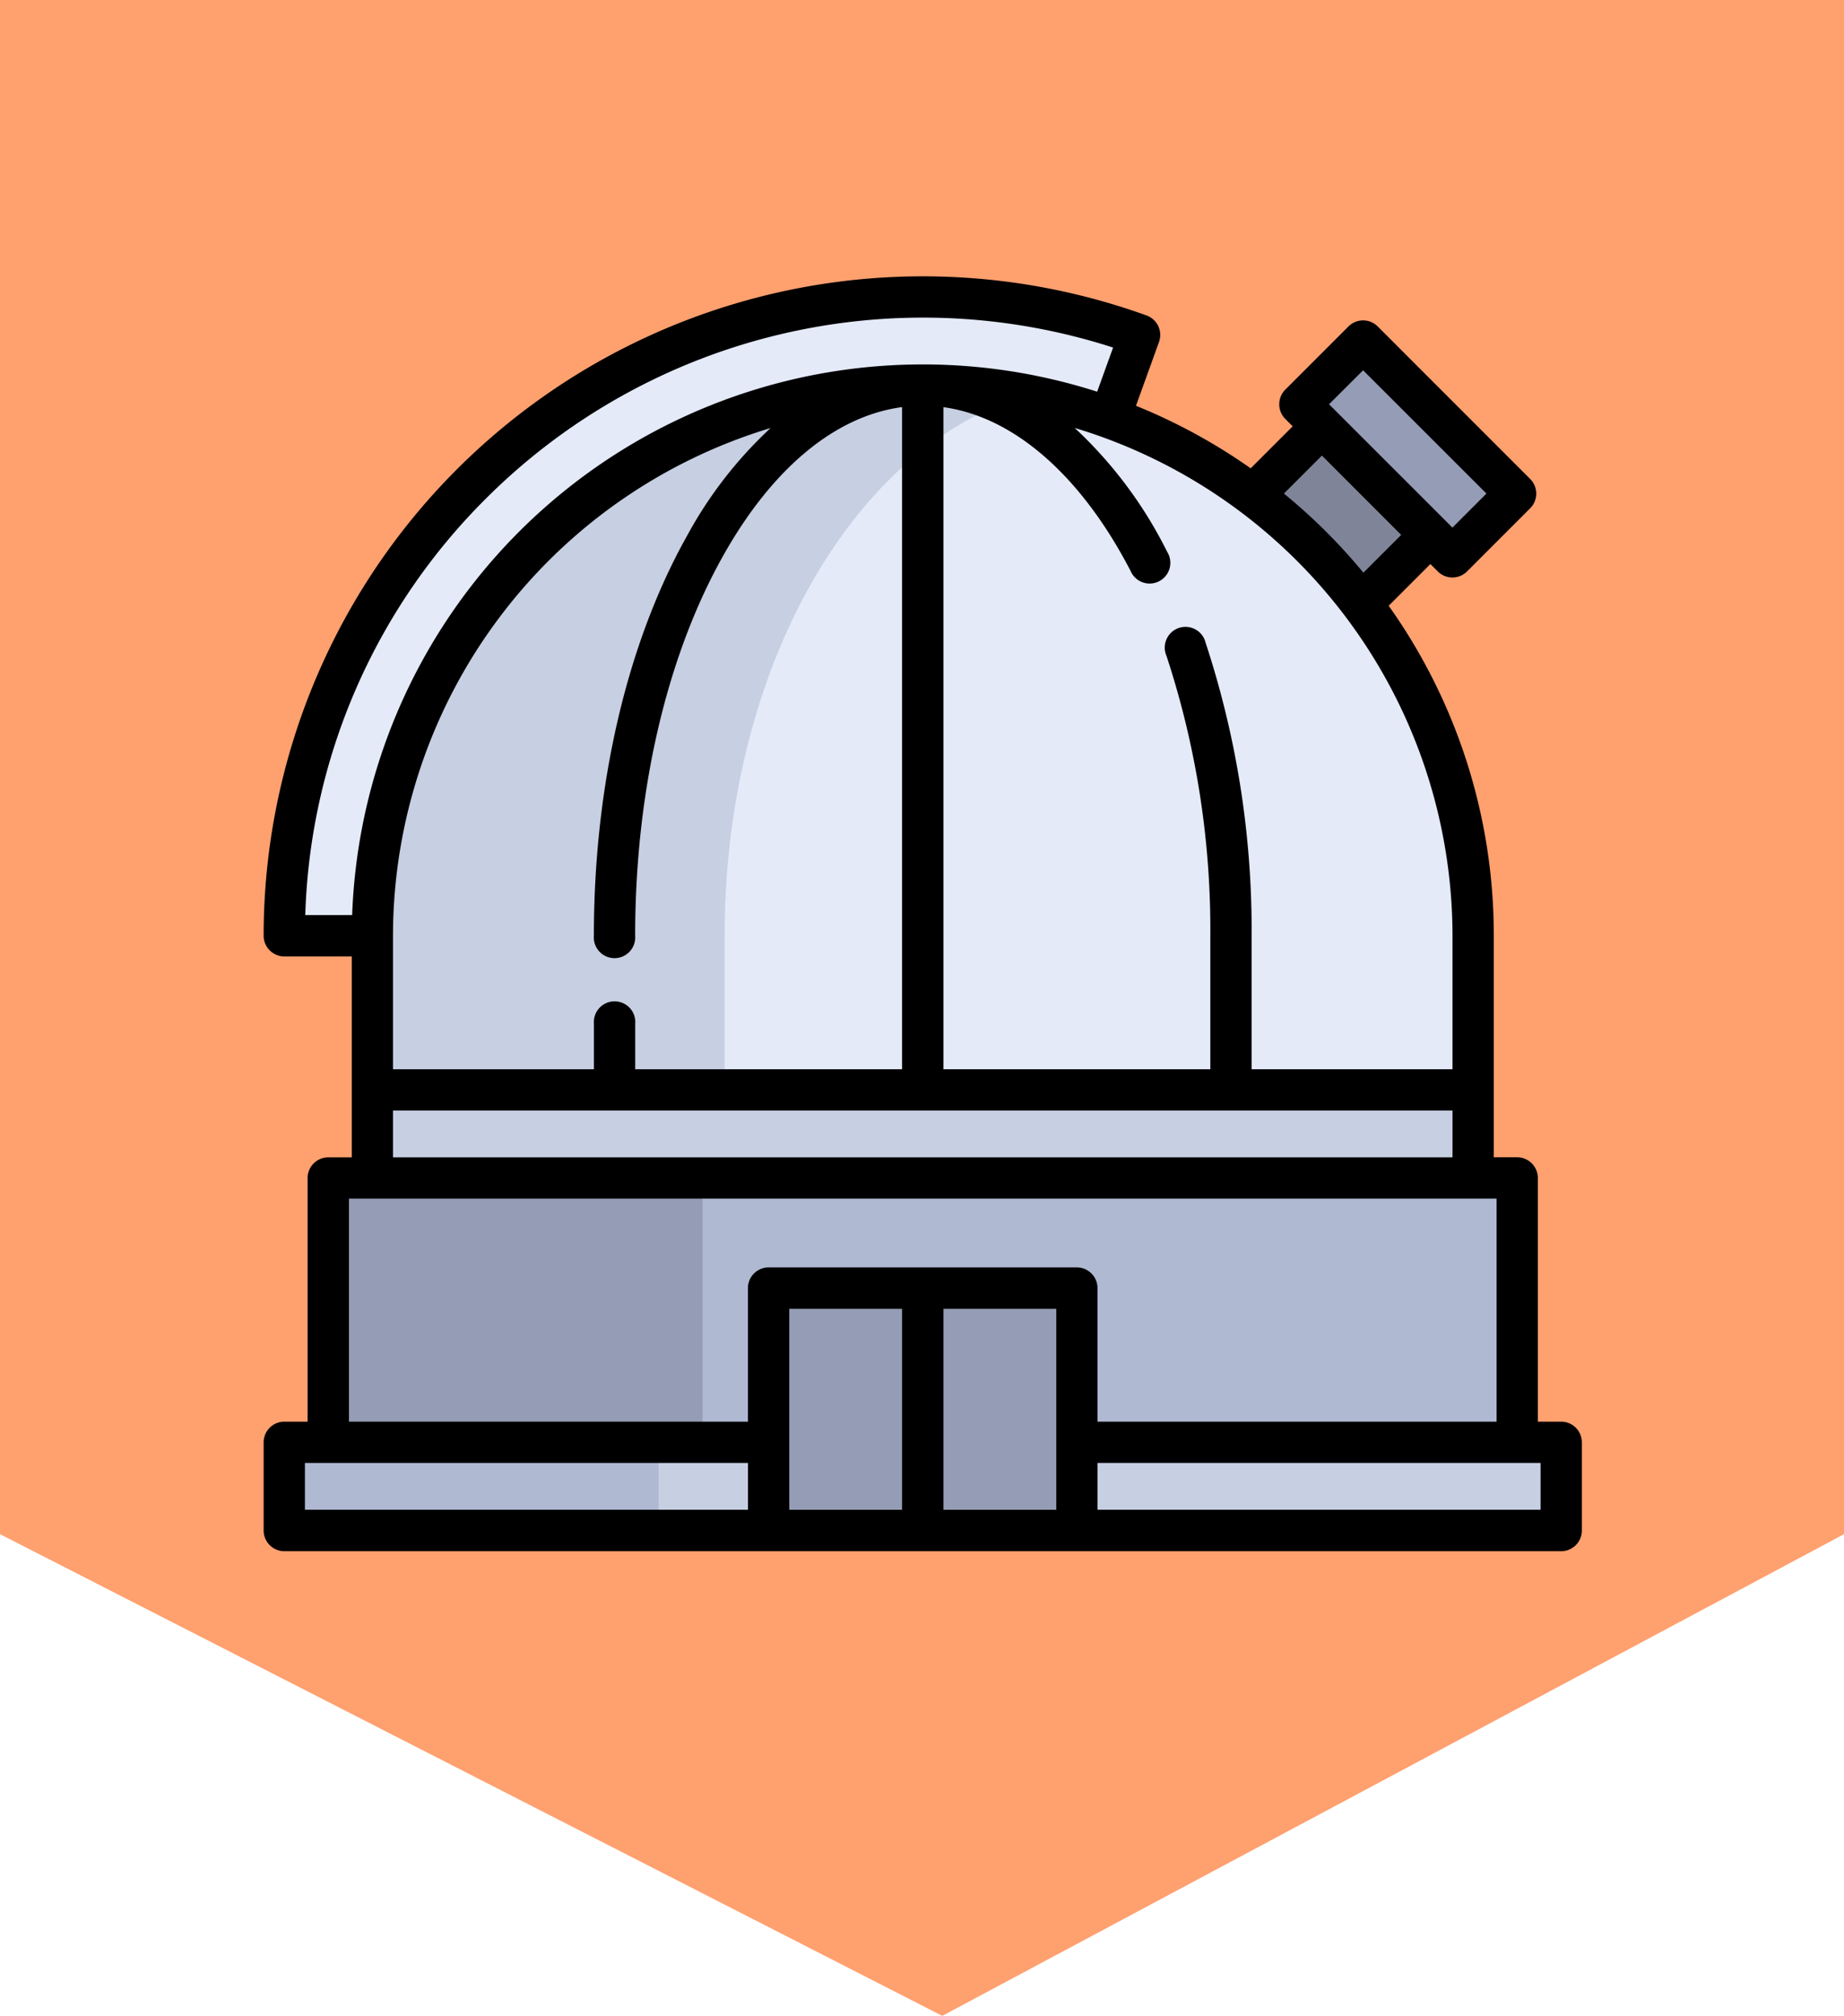 <svg xmlns="http://www.w3.org/2000/svg" xmlns:xlink="http://www.w3.org/1999/xlink" width="97.92" height="107" viewBox="0 0 97.92 107">
  <defs>
    <clipPath id="clip-path">
      <rect id="Rectángulo_403805" data-name="Rectángulo 403805" width="70" height="70" transform="translate(345.19 873)" fill="#fff" stroke="#707070" stroke-width="1"/>
    </clipPath>
  </defs>
  <g id="Grupo_1103325" data-name="Grupo 1103325" transform="translate(-331.19 -859.502)">
    <path id="Trazado_876162" data-name="Trazado 876162" d="M-17834.732-9565.178v97.92h81.432l25.568-50.035-25.568-47.885Z" transform="translate(-9136.067 18694.234) rotate(90)" fill="#ffa06f"/>
    <g id="Enmascarar_grupo_1098701" data-name="Enmascarar grupo 1098701" clip-path="url(#clip-path)">
      <g id="observatorio" transform="translate(345.19 873)">
        <path id="Trazado_878787" data-name="Trazado 878787" d="M46.339,4.215A33.91,33.91,0,0,0,1.1,36.169H35Z" fill="#e4eaf8"/>
        <rect id="Rectángulo_403826" data-name="Rectángulo 403826" width="8.149" height="7.333" transform="translate(57.205 19.643) rotate(-135)" fill="#7f8499"/>
        <path id="Trazado_878788" data-name="Trazado 878788" d="M35,6.941A29.228,29.228,0,0,0,5.772,36.169v12.86H64.227V36.169A29.227,29.227,0,0,0,35,6.941Z" fill="#e4eaf8"/>
        <rect id="Rectángulo_403827" data-name="Rectángulo 403827" width="63.131" height="14.029" transform="translate(3.434 49.029)" fill="#afb9d2"/>
        <rect id="Rectángulo_403828" data-name="Rectángulo 403828" width="19.875" height="14.029" transform="translate(3.434 49.029)" fill="#959cb5"/>
        <rect id="Rectángulo_403829" data-name="Rectángulo 403829" width="67.808" height="4.676" transform="translate(1.096 63.058)" fill="#c7cfe2"/>
        <g id="Grupo_1103360" data-name="Grupo 1103360">
          <rect id="Rectángulo_403830" data-name="Rectángulo 403830" width="16.367" height="12.86" transform="translate(26.816 54.875)" fill="#959cb5"/>
          <rect id="Rectángulo_403831" data-name="Rectángulo 403831" width="11.456" height="4.747" transform="translate(63.125 16.06) rotate(-135)" fill="#959cb5"/>
        </g>
        <path id="Trazado_878789" data-name="Trazado 878789" d="M24.478,44.353V36.169c0-14.237,6.924-26.091,16.089-28.691A29.224,29.224,0,0,0,5.772,36.169v12.86H64.227V44.353H24.478Z" fill="#c7cfe2"/>
        <rect id="Rectángulo_403832" data-name="Rectángulo 403832" width="19.875" height="4.676" transform="translate(1.096 63.058)" fill="#afb9d2"/>
        <path id="Trazado_878790" data-name="Trazado 878790" d="M68.9,61.962H67.662V49.029a1.1,1.1,0,0,0-1.1-1.1H65.323V36.169a30.158,30.158,0,0,0-5.581-17.513l2.215-2.215.394.394a1.1,1.1,0,0,0,1.55,0l3.357-3.357a1.1,1.1,0,0,0,0-1.55l-8.1-8.1a1.1,1.1,0,0,0-1.55,0L54.25,7.186a1.1,1.1,0,0,0,0,1.55l.394.394-2.23,2.23a30.3,30.3,0,0,0-6.092-3.319l1.225-3.393a1.1,1.1,0,0,0-.658-1.4A35.006,35.006,0,0,0,0,36.169a1.1,1.1,0,0,0,1.1,1.1h3.58V47.933H3.434a1.1,1.1,0,0,0-1.1,1.1V61.962H1.1a1.1,1.1,0,0,0-1.1,1.1v4.676a1.1,1.1,0,0,0,1.1,1.1H68.9a1.1,1.1,0,0,0,1.1-1.1V63.058A1.1,1.1,0,0,0,68.9,61.962ZM63.131,43.257H52.463V36.169A48.722,48.722,0,0,0,50.018,20.61a1.1,1.1,0,1,0-2.074.709,46.507,46.507,0,0,1,2.327,14.85v7.088H36.1V8.114c3.726.512,7.3,3.613,9.932,8.685a1.1,1.1,0,1,0,1.945-1.011,22.883,22.883,0,0,0-4.908-6.571A28.181,28.181,0,0,1,63.131,36.169Zm-43.4,0V40.845a1.1,1.1,0,1,0-2.192,0v2.412H6.868V36.169A28.181,28.181,0,0,1,26.919,9.222a22.358,22.358,0,0,0-4.449,5.744c-3.181,5.681-4.934,13.211-4.934,21.2a1.1,1.1,0,1,0,2.192,0c0-7.622,1.653-14.772,4.654-20.132C27,11.357,30.35,8.585,33.9,8.111V43.257H19.729Zm38.653-37.1L64.933,12.7l-1.807,1.807L56.575,7.96Zm-2.188,4.526,4.212,4.212L58.4,16.9a30.6,30.6,0,0,0-4.221-4.2ZM11.8,12.97a32.843,32.843,0,0,1,33.307-8.02l-.846,2.343A30.323,30.323,0,0,0,4.7,35.073H2.21A32.578,32.578,0,0,1,11.8,12.97ZM6.868,45.449H63.131v2.484H6.868ZM4.53,50.125H65.47V61.962H44.28V54.875a1.1,1.1,0,0,0-1.1-1.1H26.816a1.1,1.1,0,0,0-1.1,1.1v7.088H4.53ZM36.1,55.971h5.992V66.639H36.1ZM33.9,66.639H27.912V55.971H33.9ZM2.192,64.154H25.72v2.484H2.192Zm65.616,2.484H44.28V64.154H67.808Z"/>
      </g>
    </g>
  </g>
</svg>
